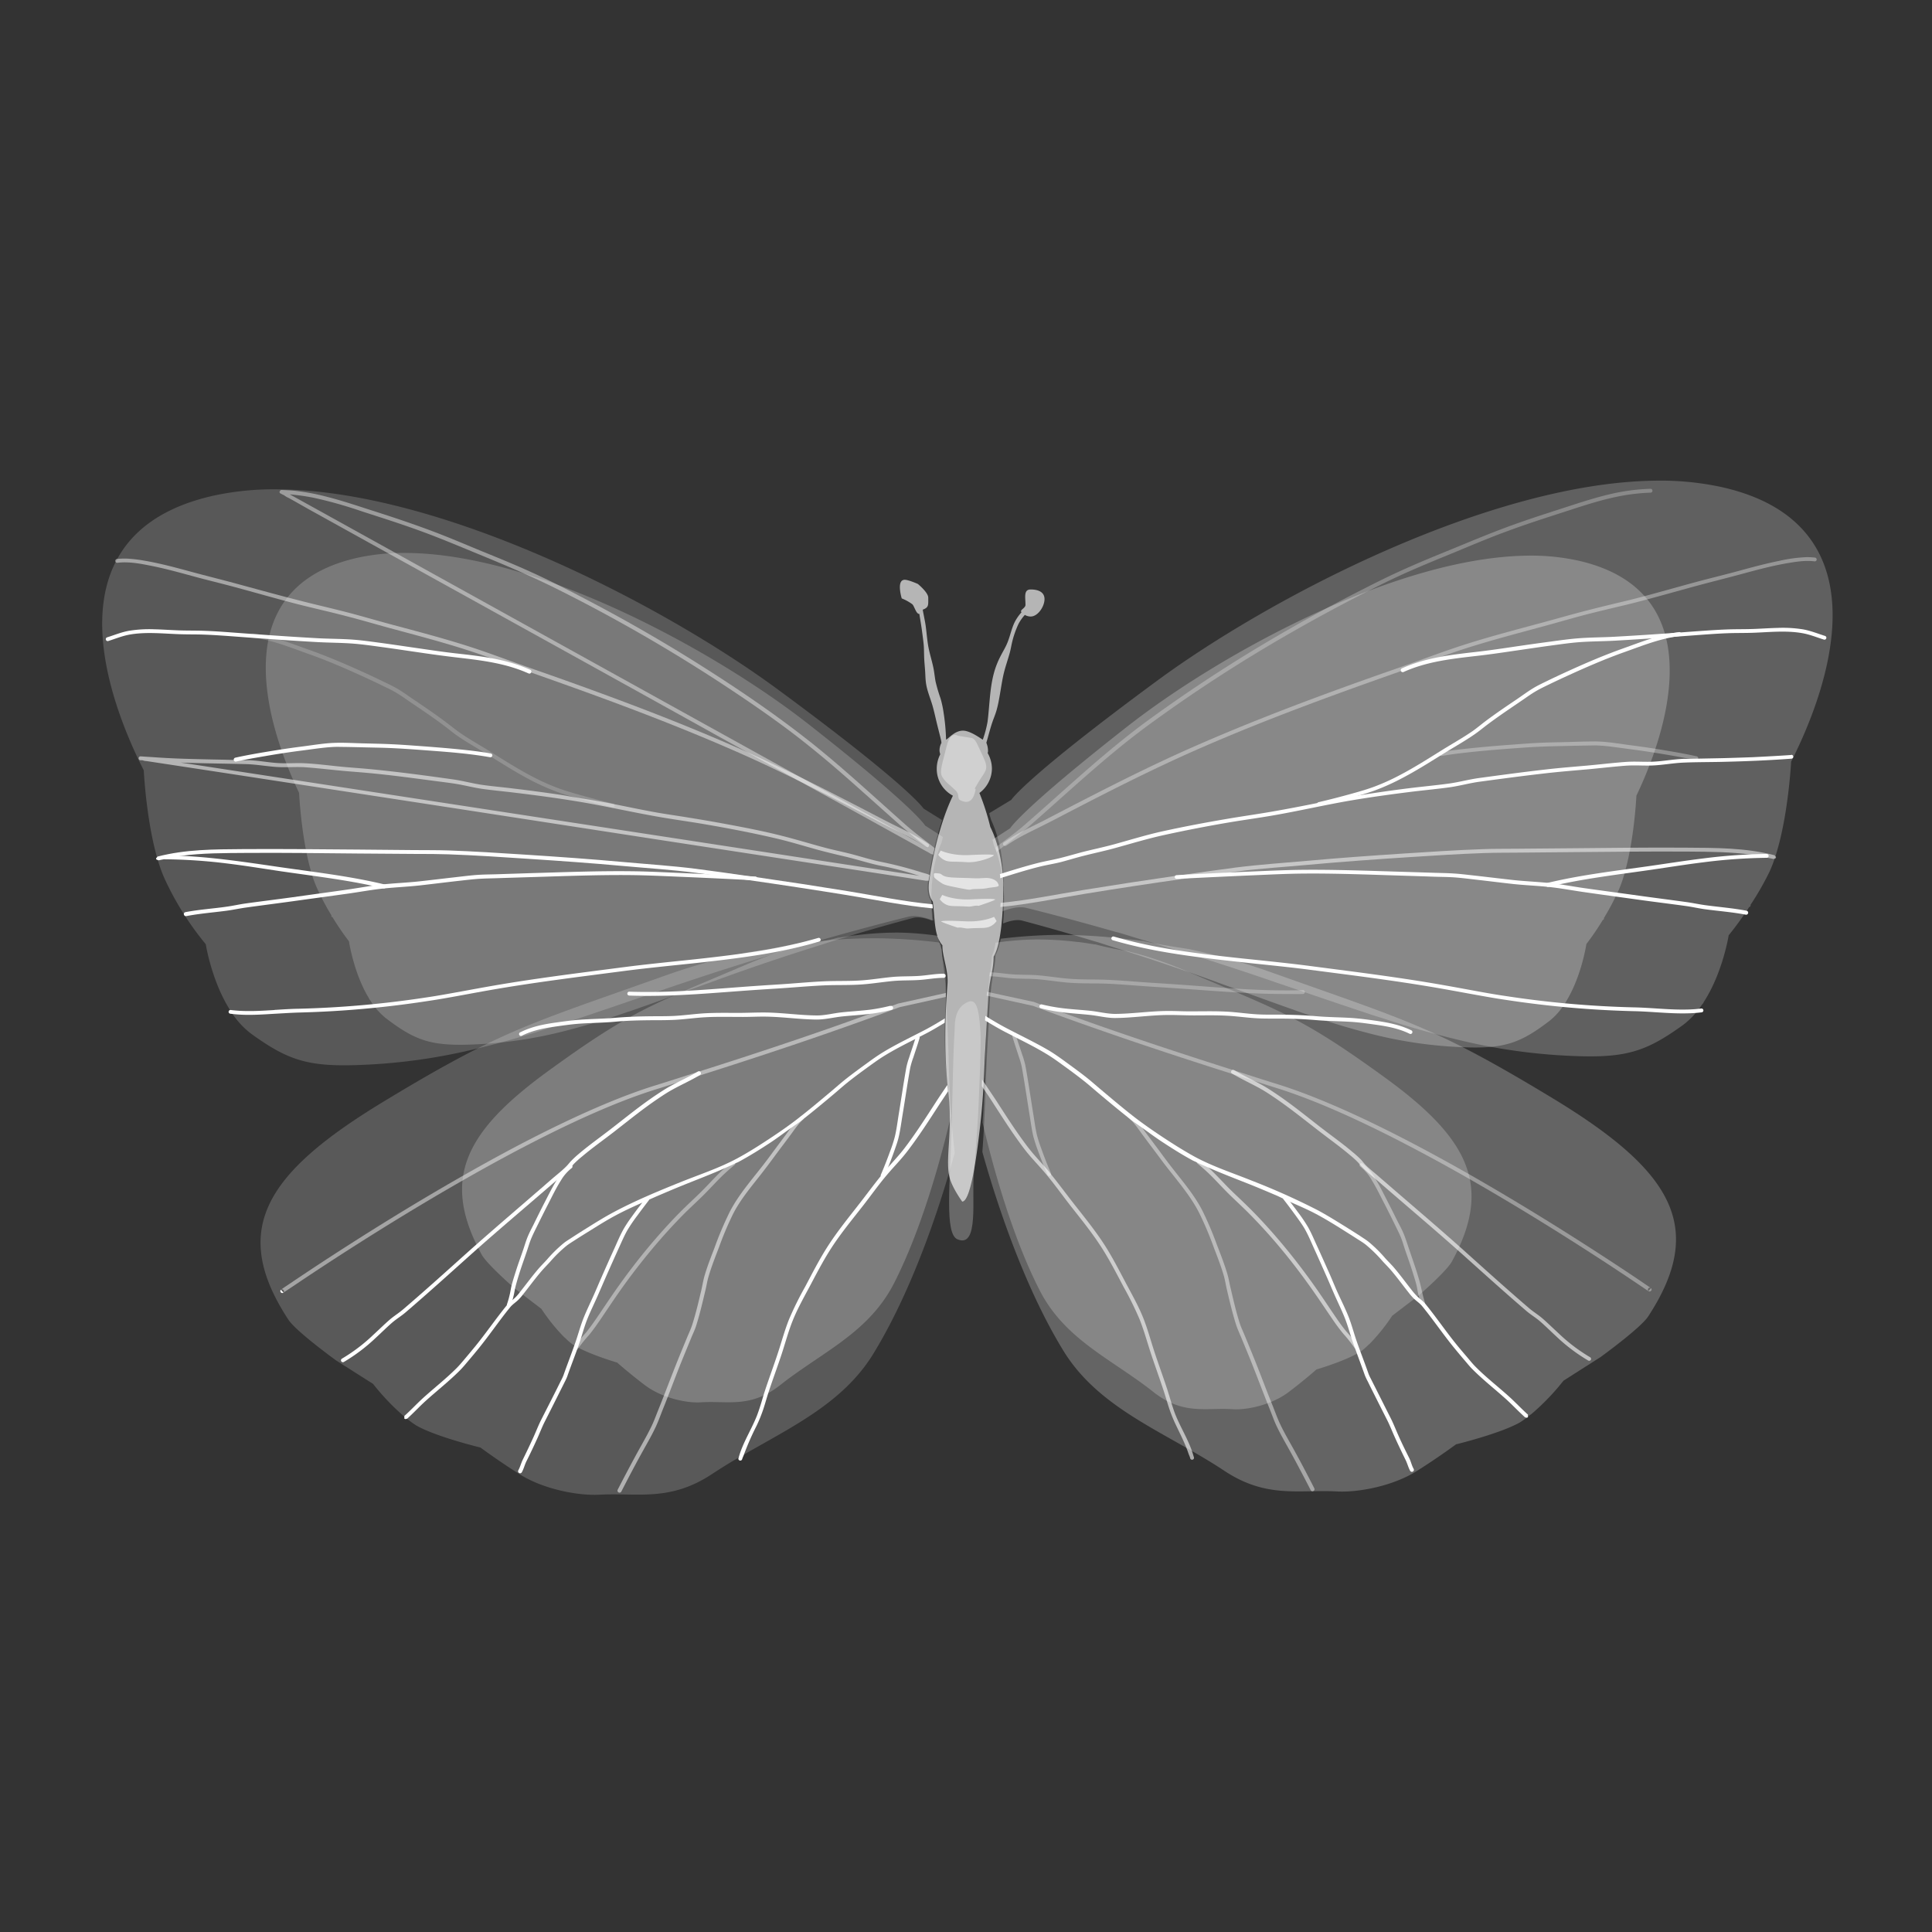 <svg id="Layer_1" data-name="Layer 1" xmlns="http://www.w3.org/2000/svg" viewBox="0 0 1000 1000"><rect x="0" y="0" width="1000" height="1000" fill="#333333" stroke="none"/><defs><style>.cls-1{isolation:isolate;}.cls-10,.cls-11,.cls-12,.cls-13,.cls-14,.cls-15,.cls-16,.cls-17,.cls-18,.cls-19,.cls-2,.cls-20,.cls-21,.cls-22,.cls-23,.cls-24,.cls-25,.cls-26,.cls-27,.cls-28,.cls-29,.cls-3,.cls-30,.cls-31,.cls-4,.cls-5,.cls-6,.cls-7,.cls-8,.cls-9{fill:#fff;}.cls-2{opacity:0.18;}.cls-3{opacity:0.19;}.cls-4{opacity:0.22;}.cls-5{opacity:0.25;}.cls-6{opacity:0.2;}.cls-7{opacity:0.24;}.cls-8{opacity:0.22;}.cls-9{opacity:0.41;}.cls-10{opacity:0.46;}.cls-12{opacity:0.55;}.cls-13{opacity:0.18;}.cls-14{opacity:0.45;}.cls-15{opacity:0.41;}.cls-16{opacity:0.53;}.cls-17{opacity:0.26;}.cls-18{opacity:0.34;}.cls-19{opacity:0.31;}.cls-20{opacity:0.52;}.cls-21{opacity:0.35;}.cls-22{opacity:0.27;}.cls-23{opacity:0.6;}.cls-24{opacity:0.39;}.cls-25{opacity:0.57;}.cls-26{opacity:0.43;}.cls-27{opacity:0.59;}.cls-28{opacity:0.38;}.cls-29{opacity:0.64;}.cls-30{opacity:0.36;}.cls-31{opacity:0.26;}</style></defs><g class="cls-1"><path class="cls-2" d="M145,253.29a148.54,148.54,0,0,0-34.3,3.22C25.12,275.57,54.34,359.23,74.41,398.72c0,0,1.77,36.84,11.1,56.76a154.3,154.3,0,0,0,21,33.25s3.07,19.74,13.14,34.95a.25.25,0,0,0,0,.07,43.57,43.57,0,0,0,10.52,11.44c18.74,13.5,29.06,16.93,54.56,16.09a299,299,0,0,0,62.4-8.6s0,0,0,0c9.56-2.3,19.26-5,29.57-8.17,4.9-1.52,10.09-3.18,15.3-4.89,13.39-4.39,28.74-9.68,45.29-15.33.93-.32,1.67-.55,2.61-.88,0,0,0,0,0,0h0l7.3-2.5c31.14-10.58,55.78-18,75.66-23.71,26.38-7.57,43.45-11.75,47.14-12.68,4.3-1.09,9.47.57,13.21,2-.22-2.25-.48-4.59-.72-7.2,0,0,1.55,0,0-.15-.07-.82-.13-1.41-.22-2.27-1.63-2.39-2.62-5.39-1.82-11.13,0-.24.08-.45.11-.68v0c.06-.44.16-.82.23-1.25.64-4.25,1.36-8.35,2.19-12.23l.35-1.52c1.28-5.75,2.77-10.93,4.31-15.6L478,418.49s-6.65-11-75.2-61.49C342.82,312.81,229.67,254.42,145,253.29Z"/><path class="cls-3" d="M454.65,485.66a296.59,296.59,0,0,0-30.37,1.4c-.1.08-.06.26-.19.3.13,0,.05-.22.15-.3l-1,.08-.15,0c-3.7.36-7.53.83-11.48,1.37,0,0-.07,0-.11,0-7.22,1.68-15.81,3.1-24.46,4.39h0s0,0,0,0h0c-6,1.31-12.13,2.72-18.56,4.5,5.06-.58,9.24-1.2,13.6-1.81-4.15.56-7.91,1.15-12.58,1.7l-.22,0-.87.11h0c-7.6,2.12-15.36,4.46-23.48,7.35-48.91,17.38-70.37,24.19-97.5,37.82,0,0,0,0,0,0-13.49,6.78-28.28,15.12-48.76,27.53-61.7,37.38-79.71,66.62-49.42,112.95,4,6.11,24.69,21.09,24.69,21.09l19.16,12.16a121,121,0,0,0,16.43,17.15c.37.3.73.54,1.1.83a42.78,42.78,0,0,0,5.19,3.75c10.49,5.82,32.86,11.21,32.86,11.21s9.2,6.83,20.34,13.86c12.49,7.88,30.54,11.14,41.16,10.56,19.94-1.09,36.57,3.79,58.57-10.83,4.53-3,9.13-5.8,13.78-8.52.91-.53,1.82-1,2.73-1.55,25.43-14.66,51.36-27,66.68-51.91,22.5-36.62,36.84-84.42,42.22-104.13-1-9.22-2-20-3.3-32l0-.3c-.06-.5-.06-.83-.12-1.33v0c-.06-.6-.13-1.08-.19-1.59,0,0,0,0,0,0,0-.23,0-.45-.07-.72A217.19,217.19,0,0,1,489,529.58c0-.28,0-.59,0-.87,0,0,.1-1.15.11-1.59.12-3.88.27-7.58.5-11.13,0-.29,0-.62,0-.91l0-1.14c.07-1.47.13-3.05.23-4.39.54-7.42-2.67-14.14-2.58-20.18a13.09,13.09,0,0,1-.79-1.48A283.8,283.8,0,0,0,454.65,485.66Z"/><path class="cls-4" d="M856.47,248.8c-84.67,1.14-197.79,59.53-257.78,103.71C530.14,403,523.45,414,523.45,414L512,420.93c.32,1.19.63,2.24,1,3.49a58.17,58.17,0,0,1,3.74,10.64c.11.41.24.79.35,1.21s.17.65.26,1a2.76,2.76,0,0,0,.08.27A81.28,81.28,0,0,1,519,448.73c0,.32.13.61.16.94s0,.71,0,1.06a.48.48,0,0,1,0,.12c.11,1.67.31,3.33.31,5,0,2.36-.06,5-.15,7.69,0,.36,0,.66,0,1-.4,0,0,.19,0,.19,0,.31-.06.61-.08.91-.1,2-.21,4-.37,6,3.78-1.36,8.56-2.69,12.45-1.7,3.61.91,20.3,5,45.78,12.3l1.1.3h.15c3.57,1,8.19,2.49,12.08,3.64,17.78,5.24,38.1,11.45,63.69,20.14,2.64.9,4.56,1.58,7,2.43l.34.11h0c.9.31,1.61.53,2.5.83h0l2.92,1c13.77,4.71,26.47,9,38,12.87,0,0,0,0,.07,0,1.31.43,3,1,4.24,1.44,1.86.61,3.62,1.14,5.46,1.74,0,0,0,0,.07,0,3.31,1.07,6.67,2.17,9.81,3.14,10.34,3.2,20.07,5.87,29.65,8.18a299.24,299.24,0,0,0,62.36,8.6c25.5.83,35.83-2.6,54.56-16.1a42.19,42.19,0,0,0,9.73-10.41c.25-.36.56-.66.8-1l0-.08c.17-.25.29-.54.46-.79,9.67-15.09,12.68-34.19,12.68-34.19a163.73,163.73,0,0,0,10.57-14.58,1,1,0,0,0,.79-.76c0-.13,0-.25-.07-.38A151,151,0,0,0,916,451a76.47,76.47,0,0,0,3.74-10.34c.15-.48.28-1,.42-1.48,5.65-19.95,6.93-44.94,6.93-44.94,13.71-27,31.6-74.5,14.39-108-.24-.45-.47-.91-.72-1.36-8.2-14.94-23.59-27-49.94-32.83A149.24,149.24,0,0,0,856.47,248.8Z"/><path class="cls-5" d="M790.3,287.61c-68,1-158.86,50.84-207,88.58-55.06,43.13-60.43,52.52-60.43,52.52l-9.18,5.92c.26,1,.51,1.9.76,3a52.06,52.06,0,0,1,3,9.09c.09.36.19.68.27,1s.15.56.22.84l.06.22a74.76,74.76,0,0,1,1.31,9.58c0,.28.1.52.12.8s0,.61,0,.91v.1c.09,1.43.24,2.84.24,4.3,0,2,0,4.28-.12,6.56,0,.31,0,.57,0,.88-.32,0,0,.16,0,.16,0,.26,0,.51-.06.77-.08,1.72-.18,3.41-.31,5.15,3-1.17,6.89-2.3,10-1.46,2.9.78,16.3,4.29,36.77,10.51l.88.26h.12c2.87.87,6.57,2.12,9.7,3.1,14.28,4.48,30.6,9.78,51.15,17.21l5.66,2.07.27.09h0c.72.27,1.29.46,2,.72h0l2.34.84c11.06,4,21.26,7.72,30.53,11l.06,0c1.05.38,2.4.88,3.41,1.23,1.49.52,2.9,1,4.38,1.49l.06,0c2.66.92,5.36,1.86,7.88,2.69,8.3,2.73,16.11,5,23.81,7a226.33,226.33,0,0,0,50.08,7.34c20.48.72,28.78-2.21,43.83-13.74a35.42,35.42,0,0,0,7.81-8.89c.2-.31.45-.57.64-.88l0-.06c.14-.22.23-.46.36-.68,7.77-12.89,10.19-29.2,10.19-29.2a139.51,139.51,0,0,0,8.49-12.45.82.82,0,0,0,.64-.65.68.68,0,0,0-.07-.32,131.33,131.33,0,0,0,7.85-14.94,68.53,68.53,0,0,0,3-8.83c.12-.42.22-.85.34-1.26C846,433.17,847,411.83,847,411.83c11-23,25.38-63.63,11.56-92.26-.19-.39-.38-.78-.58-1.17-6.59-12.76-19-23-40.11-28A113.39,113.39,0,0,0,790.3,287.61Z"/><path class="cls-6" d="M211.44,286.22c68,1,158.86,50.84,207,88.58,55.06,43.13,60.42,52.52,60.42,52.52l9.19,5.91c-.26,1-.51,1.91-.76,3a51.78,51.78,0,0,0-3,9.09c-.09.35-.19.67-.28,1s-.14.56-.21.84l-.06.23a74.6,74.6,0,0,0-1.31,9.57c0,.28-.1.53-.12.81s0,.61,0,.91v.09c-.09,1.43-.24,2.85-.24,4.3,0,2,0,4.28.12,6.57,0,.3,0,.57,0,.87.32,0,0,.16,0,.16,0,.26.05.52.06.78.08,1.71.17,3.41.3,5.14-3-1.16-6.88-2.29-10-1.45-2.9.78-16.3,4.29-36.77,10.51l-.88.26h-.12c-2.87.87-6.58,2.12-9.7,3.1-14.28,4.47-30.61,9.78-51.15,17.2l-5.66,2.07-.27.1h0l-2,.71h0l-2.34.84c-11.06,4-21.26,7.73-30.53,11l-.06,0c-1.05.37-2.4.88-3.41,1.23-1.49.52-2.9,1-4.38,1.49l-.06,0c-2.66.92-5.36,1.86-7.88,2.68-8.3,2.74-16.12,5-23.81,7a226.92,226.92,0,0,1-50.08,7.34c-20.49.72-28.78-2.21-43.83-13.74a35.47,35.47,0,0,1-7.81-8.9c-.2-.3-.45-.56-.64-.87l0-.06c-.14-.22-.23-.46-.37-.68-7.76-12.89-10.18-29.21-10.18-29.21a137.67,137.67,0,0,1-8.49-12.45.82.82,0,0,1-.64-.64.92.92,0,0,1,.06-.33,131.3,131.3,0,0,1-7.84-14.94,66.54,66.54,0,0,1-3-8.83c-.12-.41-.22-.84-.34-1.26-4.54-17-5.56-38.38-5.56-38.38-11-23-25.38-63.63-11.56-92.27.19-.39.38-.78.58-1.16,6.58-12.77,18.95-23,40.11-28A112.41,112.41,0,0,1,211.44,286.22Z"/><path class="cls-7" d="M547.44,483.89a268.81,268.81,0,0,0-29.5,2c-.69,3.46-1.53,6.5-2.69,8.37a43.4,43.4,0,0,1-.94,8c-.06.31-.06.75-.12,1.06s-.1.74-.15,1c-.41,2.21-.8,4.79-1.14,8,0,.38-.19,1.71-.22,2-.08.66-.18,1.27-.23,2.12-.18,3.21-.55,10.35-.57,10.72-.51,9.08-1.06,18.62-1.28,24.38-.09,2.26-.18,4.15-.27,6.18,0,0,0,0,0,0,0,.57-.05,1.14-.08,1.74v0c0,.4,0,.75,0,1.14s0,.39,0,.64c-.53,13.69-1.06,25.64-1.78,35,1.74,6.28,4.27,14.89,7.53,24.81,7.6,23.11,19.22,53.37,34.42,78.1,15.33,25,41.26,37.31,66.72,52l2.69,1.55c4.63,2.72,9.23,5.48,13.74,8.49,22,14.62,38.64,9.7,58.58,10.79,10.62.58,28.66-2.68,41.16-10.57,11.13-7,20.33-13.82,20.33-13.82s22.37-5.42,32.87-11.24a43.49,43.49,0,0,0,5.18-3.75c.38-.3.77-.53,1.14-.83a122.25,122.25,0,0,0,16.43-17.12l19.12-12.19s20.74-15,24.73-21.09c30.29-46.33,12.25-75.53-49.45-112.91-20.48-12.41-35.25-20.75-48.73-27.53-27.15-13.65-48.64-20.48-97.58-37.87-8.42-3-16.48-5.43-24.35-7.61-1.86-.22-3.43-.45-5.18-.68,1.71.22,3.25.43,5.07.65-6.13-1.69-11.92-2.95-17.68-4.21h0l0,0h0c-8.43-1.27-16.87-2.62-23.93-4.25l-.22,0-.12,0-.15,0-.15,0-.15,0c-3.92-.54-7.71-1-11.4-1.41-.39,0-.75,0-1.13-.07A293.27,293.27,0,0,0,547.44,483.89Z"/><path class="cls-8" d="M536.06,486.27a155.88,155.88,0,0,0-20.8,1.7,26.59,26.59,0,0,1-1.89,7.06,43.06,43.06,0,0,1-.67,6.74c0,.27,0,.63-.08.9s-.07.62-.11.86c-.29,1.86-.56,4-.8,6.74,0,.33-.14,1.45-.16,1.67-.05.56-.12,1.07-.16,1.79-.12,2.71-.38,8.73-.4,9-.36,7.67-.75,15.72-.91,20.59-.06,1.9-.12,3.5-.18,5.21,0,0,0,0,0,0,0,.48,0,1-.06,1.47v0c0,.33,0,.63,0,1s0,.33,0,.54c-.37,11.55-.74,21.64-1.25,29.54,4.09,17.65,14.26,57,29.58,86.87,10.8,21.06,29.09,31.49,47,43.88l1.9,1.31c3.27,2.29,6.51,4.63,9.69,7.16,15.51,12.35,27.24,8.19,41.3,9.11,7.48.49,20.21-2.26,29-8.92,7.85-5.93,14.33-11.66,14.33-11.66s15.77-4.58,23.17-9.49a32.46,32.46,0,0,0,3.66-3.17c.27-.25.54-.44.8-.7a97.36,97.36,0,0,0,11.59-14.45l13.48-10.29s14.62-12.65,17.43-17.8c21.36-39.11,8.64-63.76-34.86-95.32-14.44-10.47-24.85-17.51-34.36-23.23-19.14-11.52-34.29-17.29-68.8-32-5.94-2.53-11.62-4.59-17.16-6.43-1.32-.18-2.42-.38-3.66-.57,1.21.18,2.29.36,3.58.54-4.32-1.43-8.4-2.49-12.47-3.55h0s0,0,0,0h0c-6-1.06-11.9-2.21-16.87-3.58l-.16,0-.08,0-.11,0-.1,0-.11,0c-2.77-.45-5.44-.88-8-1.18l-.8-.07A174.61,174.61,0,0,0,536.06,486.27Z"/><path class="cls-8" d="M464.76,482.7a155.88,155.88,0,0,1,20.8,1.7,27,27,0,0,0,1.89,7.06,43.06,43.06,0,0,0,.67,6.74c0,.27,0,.63.08.9s.07.62.11.86c.29,1.86.56,4,.8,6.75,0,.32.14,1.44.16,1.66.05.56.13,1.07.16,1.79.12,2.71.38,8.73.4,9,.36,7.67.75,15.72.91,20.59.06,1.9.12,3.5.18,5.21,0,0,0,0,0,0,0,.48,0,1,.06,1.47v0c0,.34,0,.63,0,1s0,.33,0,.54c.37,11.55.75,21.64,1.25,29.54-4.09,17.66-14.26,57-29.57,86.87-10.81,21.06-29.09,31.49-47,43.88l-1.9,1.31c-3.27,2.29-6.51,4.63-9.69,7.16-15.51,12.35-27.24,8.19-41.3,9.11-7.48.49-20.21-2.26-29-8.91-7.85-5.93-14.33-11.67-14.33-11.67s-15.77-4.58-23.17-9.49a31.34,31.34,0,0,1-3.66-3.17c-.27-.25-.54-.44-.8-.7a97.36,97.36,0,0,1-11.59-14.45l-13.48-10.29s-14.62-12.65-17.43-17.8c-21.36-39.11-8.64-63.76,34.86-95.31,14.44-10.48,24.85-17.52,34.36-23.24,19.14-11.52,34.29-17.29,68.8-32,5.94-2.53,11.62-4.59,17.16-6.43,1.32-.18,2.43-.38,3.66-.57-1.21.18-2.29.36-3.58.54C408.89,491,413,490,417,488.9h0s0,0,0,0h0c5.95-1.06,11.9-2.2,16.87-3.58l.16,0,.08,0,.11,0,.1,0,.11,0c2.77-.45,5.44-.88,8-1.18l.8-.06A172.81,172.81,0,0,1,464.76,482.7Z"/><path class="cls-9" d="M150,255.9h.07c1.37.1,2.92.29,4.28.45,2.8.35,5.61.8,8.37,1.37a224,224,0,0,1,24.5,6.93c11,3.55,21.94,7,32.75,11.05,9.65,3.59,19.11,7.61,28.63,11.51,13.34,5.48,26.62,11.13,39.53,17.57a840.51,840.51,0,0,1,88.49,51.08c10.89,7.21,21.67,14.61,32.11,22.45,5.22,3.93,10.32,8,15.37,12.16,9.17,7.52,18,15.43,26.84,23.32,4.89,4.36,9.76,8.73,14.66,13.07,1.55,1.37,3.18,2.65,4.77,4s3.28,2.83,5,4.17c1.54,1.21,3.1,2.4,4.65,3.59,0,0-.05,0-.07,0a1,1,0,0,1-.72-.15c-1.3-.85-2.63-1.64-3.94-2.46l-1.93-1.06L468.09,432c-1.06-.59-2.13-1.16-3.18-1.75q-25.07-13.85-50.1-27.71l-.23-.12q-95.1-52.65-190.19-105.33-28.53-15.81-57.06-31.62l-14.8-8.18-2.12-1.17Zm-4.24-2.31a1,1,0,0,0-.87.57h0s0,0,0,0a.79.79,0,0,0,.38,1.28s0,0,0,0c2.11,1.17,1.4.57,2.12,1.17a12.5,12.5,0,0,0,2.12,1.18l2.12,1.17L160,263.7q14.8,8.19,29.57,16.39l95.12,52.67Q329.1,357.35,373.46,382c4.91,2.72,9.83,5.42,14.73,8.14l26.47,14.65c2,1.12,4,2.26,6.06,3.37L449,423.75l16.62,9.2,8.52,4.7c1.15.64,2.26,1.29,3.41,1.93l1.74.95,1.7.94a4.09,4.09,0,0,0,2,.8s.07,0,.11,0c.05-.22.07-.47.11-.68l.35-1.52c.08-.36.18-.62.26-1a8.68,8.68,0,0,0-.91-.8l-1.25-1c-1.25-1-2.53-1.94-3.78-2.92-3.27-2.53-6.49-5.09-9.58-7.83-16-14.19-31.69-28.81-48.43-42.15C401.76,370,382.52,356.93,363,344.58q-27.25-17.22-55.78-32.3c-9-4.75-18-9.44-27.15-13.78-10.05-4.77-20.38-9-30.67-13.18-6.69-2.75-13.33-5.6-20.07-8.25-12.26-4.84-24.75-9-37.29-13-7.52-2.42-15-4.93-22.68-6.89A114.35,114.35,0,0,0,152.41,254l-2.19-.19C149.47,253.8,150.22,253.82,145.75,253.59Z"/><path class="cls-10" d="M67.52,289.26a35.58,35.58,0,0,0-7,.07,1,1,0,0,0-.84,1.1,1,1,0,0,0,1.1.87c6-.73,12.16.49,18,1.67,7.18,1.46,14.28,3.41,21.35,5.34s14.28,3.64,21.4,5.56c10.42,2.82,20.82,5.81,31.27,8.52,4.67,1.22,9.36,2.31,14.05,3.45,4.29,1,8.56,2.07,12.83,3.18,7.28,1.88,14.52,4,21.78,6,13.76,3.71,27.55,7.31,41.12,11.7,8.8,2.85,17.49,6.08,26.2,9.2,6.62,2.37,13.26,4.69,19.88,7.05,30.57,10.88,61,22.3,90.72,35.29C401.7,398,423.4,409,445,420.15c4.93,2.56,9.85,5.19,14.8,7.69,4.19,2.12,8.46,4.09,12.57,6.36,2.35,1.3,4.58,2.77,6.82,4.24a1.08,1.08,0,0,0,1.48-.3,1,1,0,0,0-.31-1.44c-2.28-1.5-4.57-3-7-4.31-4.14-2.29-8.44-4.27-12.65-6.4-4.95-2.51-9.84-5.1-14.77-7.65-22.07-11.44-44.26-22.59-67.06-32.53C349.57,373,319.52,361.74,289.33,351c-6.62-2.35-13.26-4.63-19.88-7-8.73-3.12-17.41-6.39-26.24-9.24-13.6-4.39-27.47-8-41.27-11.7-7.27-1.95-14.49-4.1-21.77-6-4.64-1.2-9.29-2.33-13.94-3.45C151.4,310.07,136.73,306,122,302c-7.87-2.13-15.77-4.07-23.63-6.21s-15.85-4.28-23.93-5.64C72.16,289.74,69.85,289.44,67.52,289.26Z"/><path class="cls-11" d="M79.86,325.72a65.85,65.85,0,0,0-13,.76c-3.89.68-7.54,2.18-11.28,3.37a1,1,0,1,0,.6,1.89c3.66-1.16,7.22-2.63,11-3.29,8.44-1.48,17.21-.48,25.71-.19,4.36.15,8.7.06,13.06.23,6.12.23,12.23.72,18.33,1.17,13.32,1,26.65,1.94,40,2.69,6.19.34,12.41.31,18.6.79,4.58.36,9.15,1,13.7,1.63,7,.93,13.94,2,20.9,3,6.76,1,13.52,1.91,20.3,2.69,12.24,1.41,24.46,3,35.78,8.1a1,1,0,0,0,1.36-.49,1,1,0,0,0-.49-1.4c-12.23-5.55-25.27-7-38.47-8.48-6.07-.69-12.13-1.57-18.17-2.46-7-1-14-2.06-20.94-3-4.6-.61-9.2-1.27-13.82-1.63-6.2-.48-12.43-.42-18.63-.76-13.32-.73-26.64-1.68-39.95-2.65-6.13-.45-12.26-.95-18.4-1.17-4.37-.17-8.74-.09-13.1-.23S84.24,325.82,79.86,325.72Z"/><path class="cls-12" d="M93.5,394.71c11.25.42,22.51.5,33.77.8,5.3.13,10.51,1.11,15.79,1.47,5.13.35,10.28-.19,15.41.19,6.76.5,13.51,1.34,20.26,1.93,4.2.37,8.41.66,12.61,1.06,10.73,1,21.42,2.45,32.11,3.86,4,.54,8.06,1,12.07,1.63,4.78.74,9.42,2,14.2,2.69,5.28.74,10.61,1.22,15.91,1.86,11.24,1.35,22.49,2.84,33.66,4.69,14.54,2.41,28.9,5.76,43.43,8.22,7.2,1.21,14.42,2.22,21.62,3.44,12.75,2.18,25.47,4.6,38.05,7.58,6.93,1.64,13.74,3.76,20.6,5.64,4.85,1.33,9.73,2.48,14.62,3.63,6.81,1.61,13.42,3.91,20.33,5.12a146.91,146.91,0,0,1,16.24,4.27l1.78.53-1.4-.22c-1.59-.25-3.21-.52-4.81-.76l-9.54-1.44L398,441.36l-229.5-35.18q-35.86-5.49-71.75-11Zm-20.68-3.22a1,1,0,0,0-1.06.87s0,.05,0,.08a1,1,0,0,0,.87,1.06s0,0,.08,0a3.73,3.73,0,0,0,.45,0,2.24,2.24,0,0,1,1.06.16,5.63,5.63,0,0,0,1.59.26l3.19.49,8,1.21,30.3,4.62,117.94,18.1L342,434.81l60.55,9.28,35.06,5.37,20.75,3.18,11.13,1.71,6.4,1,3.44.53c.25,0,.85,0,1.37,0,0-.06,0-.09,0-.15,0-.24.08-.45.11-.68v0c.06-.44.16-.82.23-1.25s.1-.57.15-.87a9.48,9.48,0,0,0-2-.76l-2.19-.64a207.64,207.64,0,0,0-20.49-5.34c-5.61-1.08-11.05-2.92-16.58-4.32-4.4-1.11-8.83-2-13.22-3.18-7.42-2-14.78-4.25-22.23-6.13-9-2.28-18.1-4.06-27.22-5.76q-10.44-1.95-20.94-3.63c-6-1-12.08-1.81-18.1-2.92-6.84-1.26-13.65-2.7-20.48-4.05l-2.08-.42c-6-1.18-12.11-2.12-18.18-3.1-2.49-.4-5-.92-7.46-1.29-8.82-1.32-17.68-2.47-26.54-3.52-4.48-.53-9-.93-13.44-1.55-5.26-.73-10.38-2.18-15.64-2.92-14.24-2-28.55-3.93-42.86-5.3-4.21-.4-8.44-.69-12.65-1.06-7.19-.63-14.34-1.66-21.55-2-3.86-.18-7.76.14-11.62,0-5.27-.13-10.42-1.18-15.68-1.51-1.29-.09-2.6,0-3.9-.08-1.7,0-3.4-.1-5.11-.11s-3.36-.09-5-.12c-7.58-.14-15.18-.3-22.76-.56-4.54-.16-9.06-.41-13.59-.72l-2.27-.16C76.61,391.74,77.36,391.81,72.82,391.49Z"/><path class="cls-13" d="M131,327.92a1,1,0,0,0-.27,2.08c10.21,1.23,19.76,5.22,29.39,8.63,9.36,3.32,18.49,7.28,27.52,11.4,3.7,1.69,7.37,3.41,11,5.19,2.11,1,4.23,2,6.25,3.22,3.15,1.85,6.16,4.09,9.2,6.13,5.34,3.58,10.64,7.2,15.79,11.06,2.31,1.73,4.52,3.61,6.89,5.26,5,3.45,10.3,6.39,15.45,9.58,7.4,4.58,14.76,9.3,22.49,13.33a119.28,119.28,0,0,0,13.63,6.06c4.28,1.56,8.68,2.8,13.07,4,5.22,1.44,10.48,2.77,15.75,4.05a1,1,0,0,0,.45-1.89c-5.78-1.41-11.53-2.9-17.26-4.51-3.8-1.06-7.62-2.16-11.33-3.52a113.77,113.77,0,0,1-13.4-6c-7.68-4-15-8.69-22.34-13.25-5.11-3.18-10.39-6.11-15.33-9.55-2.76-1.91-5.37-4.1-8.07-6.09-5.2-3.85-10.53-7.49-15.9-11.1-2.66-1.78-5.27-3.71-8-5.34-2.34-1.38-4.82-2.56-7.27-3.74-3.38-1.64-6.8-3.25-10.22-4.81-9.38-4.28-18.84-8.33-28.55-11.78C150.46,333,141.07,329.13,131,327.92Z"/><path class="cls-11" d="M172.71,384.52c-5.53.24-11.07,1.21-16.55,1.9-7,.88-14,2-21,3.18-4.46.78-8.94,1.58-13.36,2.57a1.06,1.06,0,0,0-.8,1.25,1,1,0,0,0,1.25.76c4.91-1.1,9.89-1.95,14.85-2.8,6.43-1.12,12.83-2.1,19.31-2.92,5.43-.68,10.92-1.59,16.39-1.85,1.91-.09,3.85,0,5.76,0q5.07.09,10.14.22c4.32.11,8.64.16,12.95.34,5.86.25,11.72.66,17.57,1.1,11.49.86,23.07,1.65,34.42,3.67a1,1,0,0,0,1.18-.79,1,1,0,0,0-.8-1.14c-5.45-1-11-1.6-16.47-2.16-6.92-.69-13.85-1.23-20.79-1.74-5-.36-10-.73-15-.94-4.84-.21-9.67-.29-14.5-.42S177.52,384.32,172.71,384.52Z"/><path class="cls-11" d="M125.72,439.5c-14.85.11-29.72.1-44.19,3.87-.13,0-.09.22-.19.3-.31.24-.63.51-.53.91s.54.52,1,.57c.11,0,.15.18.26.15,1.15-.3,2.33-.43,3.49-.68,2.57-.57,5.16-1.19,7.76-1.56h0c11.34-1.59,22.86-1.5,34.34-1.59,19.3-.14,38.6.14,57.89.31L216,442c5.33,0,10.68,0,16,.19,13.92.48,27.83,1.44,41.73,2.35,16.35,1.07,32.68,2.22,49,3.71,12.4,1.13,24.82,1.9,37.18,3.48,1.65.21,3.3.47,5,.68,7.23.95,14.44,2,21.66,3q26,3.71,52,7.92c14.72,2.4,29.39,5.47,44.26,6.85,0-.32-.08-.91-.08-.91v-.15s-.08-.73-.11-1.06c-14.69-1.39-29.19-4.41-43.73-6.78q-23.7-3.85-47.49-7.27l-3.63-.49c-9.19-1.31-18.36-2.65-27.57-3.82-12.38-1.58-24.83-2.36-37.25-3.49-17.11-1.55-34.24-2.76-51.39-3.86-13.14-.84-26.33-1.71-39.49-2.16-6.08-.2-12.16-.13-18.25-.19l-28.25-.26C165.6,439.6,145.66,439.36,125.72,439.5Z"/><path class="cls-11" d="M325.64,450.94c-17-.16-34,.51-51,1l-17.46.57c-3.16.1-6.34.1-9.5.3-3.94.25-7.86.77-11.78,1.21-6.26.71-12.52,1.47-18.78,2.16s-12.69.93-19,1.59c-5.91.62-11.76,1.73-17.64,2.58-9.67,1.39-19.33,2.7-29,4.05-8.14,1.13-16.31,2.12-24.46,3.25-3.31.47-6.57,1.23-9.88,1.67-7,1-14.15,1.46-21.13,2.8a1,1,0,0,0-.83,1.21,1.07,1.07,0,0,0,1.25.84c6.94-1.34,14-1.86,21-2.8,3.31-.45,6.6-1.17,9.92-1.63,8.14-1.14,16.31-2.16,24.46-3.3,9.67-1.35,19.33-2.65,29-4,5.85-.85,11.69-1.92,17.57-2.54,6.32-.66,12.69-.92,19-1.62,6.81-.77,13.63-1.63,20.44-2.39,3.34-.37,6.68-.77,10-1,3.14-.2,6.28-.24,9.43-.34,6.46-.22,12.95-.41,19.42-.61,16.29-.5,32.59-1.13,48.88-1,8.79.07,17.58.5,26.36.87q19.52.82,39,1.85a1,1,0,0,0,1.06-.91,1,1,0,0,0-.95-1.06q-19.51-1-39-1.85C343.24,451.47,334.45,451,325.64,450.94Z"/><path class="cls-11" d="M85.62,442.76a1,1,0,0,0,0,2A281.73,281.73,0,0,1,118.07,447c9.21,1.13,18.35,2.64,27.53,4,17.72,2.58,35.49,4.59,52.93,8.79a1.08,1.08,0,0,0,1.29-.76,1.06,1.06,0,0,0-.8-1.25c-17.69-4.25-35.74-6.31-53.73-8.9C125.43,446,105.75,442.91,85.62,442.76Z"/><path class="cls-11" d="M423.52,485.47c-18.43,5.33-36,8.11-66.68,11.36l-6.93.72c-13.79,1.44-20,2.14-27.71,3.14-1.82.24-20.52,2.66-25.87,3.37-17.54,2.34-31.09,4.36-44.11,6.67-2.63.46-9.57,1.73-9.8,1.78-11,2-16,2.92-22.15,3.82a520.65,520.65,0,0,1-65.55,5.79c-3.28.06-5.92.19-11.85.57-.6,0-.84.09-1.17.12-6.74.42-10.51.57-14.62.49a70.16,70.16,0,0,1-7.65-.53,1,1,0,0,0-1.1.83,1,1,0,0,0,.88,1.1,73.17,73.17,0,0,0,7.83.57c4.18.08,8-.1,14.77-.53.33,0,9.67-.59,12.91-.65a522.94,522.94,0,0,0,65.81-5.83c6.22-.91,11.16-1.78,22.23-3.82.23-.05,7.18-1.32,9.8-1.78,13-2.3,26.49-4.29,44-6.63,5.34-.71,24.05-3.13,25.86-3.37,7.66-1,13.94-1.7,27.72-3.14l6.93-.72c30.74-3.26,48.45-6.06,67-11.44a1,1,0,0,0,.68-1.21A1,1,0,0,0,423.52,485.47Z"/><path class="cls-11" d="M146.69,669l-1.32-1.44-.11.11a.59.59,0,0,0-.08.16l-.08.18v.53l.46.61c.44.13.45.11.45.11a1.93,1.93,0,0,0,.34,0l.12,0c.07,0,.13-.12.19-.15Z"/><path class="cls-14" d="M489.63,513.94l-24.57,5.46-.12,0s-2.12.81-3.4,1.28a1.08,1.08,0,0,1,.49.65,1,1,0,0,0-.53-.65l-5.68,2.09c-1.5.55-3.59,1.27-5.19,1.85-6.29,2.28-12.76,4.62-20.45,7.31-21,7.34-44.07,15-68.08,22.6l-1.77.57c-6.92,2.19-13.52,4.36-20.64,6.55-19.09,5.87-42.15,16-68.35,29.57-11.94,6.21-24.39,13.09-37.22,20.49-21.18,12.22-42.33,25.3-62.62,38.47-7,4.53-13.29,8.72-19.09,12.61l-6.81,4.58.11,0,.15,0c.21,0,.23,0,.23,0l.42.15.49.6v.49a1.33,1.33,0,0,1-.19.35l-.12.11,6.82-4.54c5.79-3.89,12.1-8.08,19.08-12.61,20.27-13.15,41.37-26.19,62.52-38.4,12.8-7.39,25.23-14.25,37.14-20.44,26.1-13.56,49.05-23.64,68-29.46,3.59-1.11,6.87-2.19,10.41-3.3,3.77-1.17,7.38-2.34,11.09-3.52,24.38-7.73,47.84-15.46,69.11-22.91,9.64-3.37,18.21-6.44,25.63-9.16,2.6-.95,9-3.37,9.13-3.41L489.56,516c0-.29,0-.62,0-.91Z"/><path class="cls-11" d="M460.74,520.61a91.54,91.54,0,0,1-10.37,2c-4.94.62-9.9.86-14.85,1.4-4.27.46-8.51,1.63-12.83,1.59-8.6-.08-17.12-1.35-25.71-1.52-4.94-.09-9.9.19-14.84.19-5.68,0-11.37-.11-17,.19-5.36.29-10.63,1.08-16,1.37-4,.21-8,.15-12,.19-6.24.06-12.45.26-18.67.79-6.05.52-12.12.54-18.18,1-4.18.28-8.34.86-12.49,1.44-6.33.88-12.6,2.11-18.36,5a1,1,0,1,0,.87,1.74c5.57-2.76,11.63-3.88,17.75-4.73,4.11-.58,8.21-1.17,12.35-1.44,6.06-.41,12.15-.43,18.21-1s12.33-.7,18.52-.76c4,0,8.08,0,12.11-.19,5.35-.28,10.67-1.08,16-1.36,6.44-.34,12.91-.14,19.35-.15,4.12,0,8.22-.24,12.34-.15,8.6.17,17.14,1.43,25.75,1.51,4.41,0,8.74-1.12,13.1-1.59,5-.53,9.93-.77,14.88-1.4a91.49,91.49,0,0,0,10.64-2,1.05,1.05,0,1,0-.53-2Z"/><path class="cls-11" d="M488.34,504c-4.27,0-8.39.85-12.64,1.13-4.54.31-9.1.12-13.63.53-5.23.48-10.4,1.35-15.64,1.75-6.71.51-13.47.21-20.18.53-6,.28-12,.8-18,1.25-5,.37-10.09.64-15.14,1-22.46,1.51-44.82,3.9-67.36,3.11a1,1,0,1,0-.08,2c22.61.81,45.06-1.57,67.59-3.06,5-.34,10.09-.62,15.15-1,6-.44,12-.93,18-1.21,6.74-.31,13.49,0,20.22-.53,5.25-.39,10.43-1.26,15.68-1.74,4.51-.41,9-.23,13.55-.53,4.2-.28,8.31-1.1,12.53-1.1a1,1,0,0,0,1.06-1A1.06,1.06,0,0,0,488.34,504Z"/><path class="cls-11" d="M362,554.5a1.05,1.05,0,0,0-.8.15c-4.69,2.8-9.68,5-14.46,7.65-2.51,1.39-4.93,3-7.31,4.58-8,5.37-15.4,11.42-23,17.3-5.52,4.29-11.25,8.32-16.59,12.84a54.7,54.7,0,0,0-4.2,3.86c-.89.93-1.67,2-2.57,2.88-2.32,2.34-5,4.39-7.5,6.55C270.41,623.54,255,636.55,240,650c-10.4,9.35-20.8,18.7-31.42,27.79-2.22,1.89-4.7,3.4-6.9,5.3-2.87,2.49-5.6,5.2-8.4,7.76A88.73,88.73,0,0,1,177,703.23a1,1,0,0,0-.38,1.36,1,1,0,0,0,1.32.38,91.29,91.29,0,0,0,16.7-12.65c2.79-2.55,5.47-5.25,8.33-7.72,2.2-1.9,4.68-3.37,6.89-5.26,11-9.43,21.81-19.17,32.6-28.86,15-13.45,30.46-26.39,45.67-39.6,2.15-1.87,4.47-3.66,6.47-5.68.92-.93,1.68-2,2.58-2.92a49.1,49.1,0,0,1,4.09-3.67c5.31-4.5,11-8.5,16.51-12.76,7.54-5.85,14.94-11.89,22.87-17.23,2.33-1.57,4.69-3.14,7.15-4.5,4.8-2.67,9.79-4.88,14.5-7.69a1,1,0,0,0,.34-1.44A.94.94,0,0,0,362,554.5Z"/><path class="cls-11" d="M489,528.37c0-.44.06-.81.07-1.25-3.18,1.94-6.35,3.85-9.65,5.61-7.59,4-15.43,7.64-22.76,12.15-2.59,1.6-5.07,3.37-7.53,5.15-4,2.92-8.09,5.88-12,9-2.31,1.87-4.54,3.84-6.81,5.76-5.74,4.82-11.47,9.64-17.38,14.23-4.93,3.83-10.09,7.36-15.3,10.79s-10.5,6.78-16,9.74c-9.45,5.09-19.6,8.38-29.53,12.38-11.53,4.64-23.22,9.5-34.19,15.33-5,2.65-9.73,5.61-14.51,8.6-2.66,1.66-5.32,3.35-7.95,5.07-1.16.76-2.38,1.49-3.48,2.35a70.42,70.42,0,0,0-8.9,8.71c-1.49,1.65-3.1,3.22-4.54,4.92-3.24,3.79-6.18,7.8-9.28,11.7a28.5,28.5,0,0,1-2.31,2.73c-.6.58-1.21,1.16-1.86,1.7a18.94,18.94,0,0,0-2.68,2.46s0,0,0,0c-5.64,6.91-10.67,14.28-16.29,21.2-2,2.43-4,4.83-6,7.2-1.21,1.42-2.42,2.88-3.74,4.2-5.53,5.53-11.71,10.36-17.5,15.6-3.27,3-6.24,6.22-9.54,9.16-.19.17,0,.42,0,.65s-.23.54,0,.76a.93.93,0,0,0,1.14.07c.08,0,.16.06.23,0,3.3-2.95,6.3-6.23,9.58-9.2,5.81-5.26,12-10.08,17.57-15.64,1.56-1.56,3-3.28,4.43-5,1.85-2.17,3.69-4.37,5.49-6.59,5.62-6.92,10.61-14.32,16.24-21.24,1.25-1.54,3-2.6,4.39-4a30.1,30.1,0,0,0,2.5-2.92c3.09-3.88,6-7.89,9.24-11.66,1.43-1.68,3-3.25,4.51-4.89a69.51,69.51,0,0,1,8.63-8.44c1.33-1,2.83-1.93,4.24-2.84,2.67-1.73,5.36-3.39,8.07-5.07,4.39-2.74,8.78-5.49,13.36-7.92s9-4.44,13.56-6.47l3.25-1.44c1.65-.71,3.28-1.46,4.93-2.16,4.07-1.73,8.16-3.5,12.26-5.15,7.38-3,14.79-5.77,22-9,1.88-.83,3.77-1.61,5.6-2.54.7-.35,1.44-.58,2.13-1,5.53-3,10.88-6.35,16.13-9.8,3.43-2.27,6.72-4.75,10.07-7.16,1.95-1.41,4-2.68,5.9-4.16.21-.16.41-.34.61-.5,5.53-4.34,10.94-8.84,16.32-13.36,2.26-1.91,4.47-3.9,6.78-5.76,3.85-3.1,7.84-6,11.85-8.9,2.42-1.75,4.87-3.5,7.42-5.07,5.12-3.15,10.47-5.87,15.83-8.6l2.38-1.21c1.47-.75,2.94-1.49,4.4-2.27,2.93-1.56,5.75-3.29,8.59-5,0-.28,0-.59,0-.87C489,528.71,489.08,528.31,489,528.37Z"/><path class="cls-11" d="M294.74,603a26,26,0,0,0-6.55,7.73c-2.31,3.75-4.26,7.71-6.28,11.62S278,630.08,276.08,634c-1,1.95-2,3.88-2.84,5.87-1,2.36-1.71,4.89-2.54,7.31-1.21,3.54-2.5,7-3.63,10.6-.79,2.47-1.6,5-2.24,7.46-.36,1.42-.56,2.86-.87,4.28a51.06,51.06,0,0,1-1.55,5.57,1,1,0,0,0,.64,1.32,1,1,0,0,0,1.33-.64A55.26,55.26,0,0,0,266,670c.3-1.4.51-2.82.87-4.21.63-2.47,1.38-4.91,2.15-7.34,1.13-3.55,2.4-7,3.6-10.57.81-2.37,1.51-4.89,2.5-7.19,1.12-2.6,2.43-5.11,3.67-7.65,1.61-3.26,3.22-6.5,4.89-9.73,2.14-4.16,4.17-8.44,6.7-12.38a22.24,22.24,0,0,1,5.53-6.33,1,1,0,0,0,.23-1.36A1,1,0,0,0,294.74,603Z"/><path class="cls-11" d="M335.6,620a1,1,0,0,0-1.4.19c-2.46,3.18-4.89,6.35-7.23,9.62a68.2,68.2,0,0,0-4,6c-2,3.46-3.5,7.18-5.15,10.79-2.28,5-4.53,10.07-6.74,15.11-1.41,3.21-2.75,6.45-4.2,9.65-1.57,3.47-3.22,6.9-4.66,10.42-1.7,4.17-2.85,8.57-4.32,12.83-2,5.79-4.25,11.53-6.28,17.31a28.43,28.43,0,0,1-1.4,2.95c-.79,1.6-1.59,3.21-2.39,4.81-2.56,5.12-5.18,10.19-7.76,15.3-1.38,2.73-2.49,5.65-3.75,8.44-1.84,4.09-3.78,8.13-5.75,12.15-.88,1.79-1.32,3.71-2.28,5.46a1,1,0,0,0,.42,1.4,1,1,0,0,0,1.4-.42c1-1.78,1.43-3.72,2.31-5.53,2-4,3.94-8.08,5.8-12.19,1.21-2.7,2.43-5.85,3.71-8.37q3.89-7.65,7.72-15.33c.88-1.76,1.78-3.53,2.65-5.3a27.29,27.29,0,0,0,1.25-2.69c2-5.78,4.3-11.51,6.29-17.31,1.45-4.22,2.55-8.61,4.24-12.76,1.5-3.7,3.25-7.29,4.88-10.94s3.1-7.13,4.66-10.68q3.32-7.54,6.74-15.07c1.38-3,2.7-6.15,4.35-9.05a83.69,83.69,0,0,1,5.11-7.53c1.94-2.65,3.9-5.24,5.91-7.84A1,1,0,0,0,335.6,620Z"/><path class="cls-15" d="M379.64,601.11a1,1,0,0,0-.76.23c-2.25,1.89-4.45,3.81-6.55,5.86-3.63,3.56-7,7.37-10.68,10.91-3.28,3.18-6.64,6.25-9.84,9.5-5.38,5.46-10.5,11.17-15.42,17-6.15,7.35-12,15-17.49,22.83-3.34,4.75-6.54,9.6-9.81,14.39-1.86,2.74-3.75,5.4-5.86,8a74.33,74.33,0,0,0-5.87,7.39,1,1,0,0,0,1.66,1.06,73.34,73.34,0,0,1,5.76-7.16c2.15-2.6,4.08-5.35,6-8.14,3.27-4.79,6.43-9.61,9.77-14.35a331.64,331.64,0,0,1,21.13-27c4.37-5,8.9-9.89,13.63-14.57,3.07-3,6.29-5.92,9.35-9s6-6.34,9.13-9.39c2.06-2,4.23-3.86,6.43-5.72a1,1,0,0,0,.12-1.47A1,1,0,0,0,379.64,601.11Z"/><path class="cls-16" d="M414.43,577.9c-3,2.67-5.17,6.07-7.57,9.27q-4.58,6.12-9.12,12.27c-6.71,9.09-14.66,17.54-19.92,27.61a174.85,174.85,0,0,0-7.95,18.7c-1.87,4.89-3.83,9.81-5.27,14.84-.67,2.39-1.05,4.9-1.62,7.31-1.42,6-2.83,12-4.7,17.84-.73,2.28-1.81,4.52-2.73,6.74-1.74,4.25-3.52,8.48-5.22,12.76-3.22,8.07-6.25,16.2-9.5,24.27-1.11,2.73-2.12,5.55-3.37,8.21-2.52,5.33-5.57,10.43-8.37,15.6q-4.77,8.8-9.36,17.72a1,1,0,0,0,1.86,1c3.31-6.46,6.69-12.91,10.19-19.27,2.56-4.66,5.3-9.27,7.57-14.09,1.47-3.11,2.61-6.42,3.9-9.62,3.24-8,6.22-16.19,9.46-24.23,1.7-4.2,3.44-8.38,5.15-12.57.79-1.92,1.75-3.85,2.39-5.83,2-6.25,3.47-12.74,5-19.12.47-2,.79-4.1,1.36-6.1,1.51-5.29,3.56-10.46,5.53-15.6A167.41,167.41,0,0,1,379.6,628c3.58-6.85,8.51-12.89,13.29-18.93,2.51-3.17,4.94-6.4,7.34-9.65,3-4.1,6.1-8.14,9.13-12.23,2-2.71,3.83-5.51,6.36-7.77a1,1,0,0,0,.08-1.4A1,1,0,0,0,414.43,577.9Z"/><path class="cls-11" d="M490.31,561.62c-2,3-4.08,6-6.05,9.08-5.19,8-10.36,16.1-16.17,23.71-2.65,3.46-5.64,6.62-8.52,9.88-.71.8-1.4,1.61-2.08,2.42-.48.57-.9,1.17-1.37,1.74-3.78,4.65-7.34,9.48-11,14.2-5.93,7.62-12.06,15.11-17.22,23.29-4.09,6.47-7.59,13.35-11.17,20.11a168.93,168.93,0,0,0-8.33,16.85c-2.23,5.58-3.78,11.37-5.65,17.07-2.16,6.61-4.6,13.13-6.77,19.73-.93,2.82-1.7,5.7-2.62,8.52-.48,1.5-1,3-1.55,4.47-2.93,7.4-7.32,14-9.47,21.73,0,.14-.11.27-.15.42a1,1,0,0,0,1.93.49c.23-.86.67-1.63.95-2.46a137.18,137.18,0,0,1,6.59-15,76.34,76.34,0,0,0,3.6-9c.91-2.81,1.68-5.66,2.61-8.48,2.17-6.6,4.61-13.12,6.78-19.72,1.85-5.67,3.39-11.46,5.6-17,2.43-6.09,5.75-12,8.82-17.75,3.37-6.34,6.69-12.79,10.53-18.86,5.13-8.12,11.26-15.5,17.15-23.06,4.12-5.28,8-10.78,12.35-15.9,3.51-4.17,7.36-8,10.67-12.38,5.85-7.65,11.06-15.75,16.28-23.82,1.52-2.34,3.09-4.64,4.62-7l0-.3c-.06-.5-.06-.83-.12-1.33v0C490.44,562.61,490.37,562.13,490.31,561.62Z"/><path class="cls-11" d="M475.28,536.06a1,1,0,0,0-1.29.72c-1,3.55-2.28,7-3.4,10.56a39.52,39.52,0,0,0-1.44,5c-1.48,8.17-2.65,16.42-4,24.61-.62,3.81-1.08,7.72-2,11.48a68.85,68.85,0,0,1-2.5,7.64q-2.19,6.08-4.73,12a1,1,0,0,0,.53,1.29,1,1,0,0,0,1.29-.5c1.86-4.35,3.62-8.78,5.19-13.25.77-2.22,1.6-4.45,2.15-6.74.92-3.8,1.41-7.77,2.05-11.62,1.35-8.18,2.54-16.38,4-24.54a43.19,43.19,0,0,1,1.63-5.45c1.06-3.28,2.2-6.54,3.18-9.85A1.08,1.08,0,0,0,475.28,536.06Z"/><path class="cls-17" d="M854.27,253A105.52,105.52,0,0,0,836.92,255c-9.84,2-19.38,5.25-28.93,8.33s-19.2,6.22-28.66,9.73c-9,3.35-17.87,7.07-26.77,10.72-9.64,3.95-19.3,7.87-28.78,12.23-7.39,3.39-14.64,7.08-21.88,10.79-11.73,6-23.3,12.33-34.72,18.89a781.75,781.75,0,0,0-74.25,48.09C570.85,390.07,551,409,530.37,426.93c-4.56,4-9.51,7.46-14.27,11.17-.29.23-.55.49-.83.72.11.42.23.79.34,1.21s.17.66.26,1c.52-.42,1-.88,1.52-1.29.83-.65,1.65-1.33,2.5-2,3.37-2.56,6.76-5.1,10-7.8l0,0c.59-.48,1.24-.89,1.81-1.4,20.61-17.92,40.38-36.81,62.41-53a777.67,777.67,0,0,1,74-48q17.71-10.18,35.9-19.5c6.77-3.47,13.6-6.92,20.52-10.11,9.45-4.34,19.08-8.24,28.7-12.19C762.19,282,771,278.29,780,275c10.13-3.77,20.41-7.05,30.67-10.38,9.44-3.06,18.93-6.21,28.7-8a102.91,102.91,0,0,1,15-1.62,1,1,0,0,0,.95-1A1,1,0,0,0,854.27,253Z"/><path class="cls-18" d="M934.84,288.39a77.79,77.79,0,0,0-14,1.93c-7.23,1.46-14.36,3.4-21.47,5.34s-14.28,3.64-21.39,5.56c-10.43,2.82-20.79,5.81-31.24,8.52-4.66,1.21-9.37,2.28-14,3.41q-6.45,1.56-12.87,3.22c-7.29,1.88-14.51,4-21.78,5.94-13.8,3.72-27.67,7.35-41.27,11.74-8.82,2.85-17.5,6.12-26.24,9.24-7,2.52-14.12,4.95-21.16,7.46-31.48,11.18-62.75,23-93.3,36.5-21.52,9.53-42.49,20.19-63.39,31-4.49,2.33-9,4.69-13.48,7-4.21,2.13-8.47,4.11-12.6,6.4-2.4,1.32-4.69,2.81-7,4.31a1,1,0,0,0,1.13,1.75c2.24-1.48,4.47-2.91,6.82-4.21,4.11-2.27,8.38-4.28,12.57-6.4,5-2.5,9.87-5.09,14.81-7.64,22-11.42,44.15-22.57,66.9-32.49,29.34-12.8,59.33-24,89.48-34.72,6.62-2.36,13.26-4.68,19.87-7.05,8.72-3.12,17.4-6.35,26.21-9.2,13.57-4.39,27.39-8,41.15-11.74,7.26-1.95,14.46-4.09,21.74-6,4.27-1.11,8.58-2.14,12.87-3.18,4.69-1.13,9.38-2.19,14-3.41,10.46-2.71,20.85-5.7,31.28-8.52,7.86-2.12,15.76-4.07,23.62-6.21s15.73-4.22,23.74-5.56c4.39-.74,8.93-1.38,13.37-.83a1,1,0,0,0,1.1-.84,1,1,0,0,0-.87-1.1A34.47,34.47,0,0,0,934.84,288.39Z"/><path class="cls-11" d="M920.15,325c-4.37.1-8.74.43-13.06.57s-8.74.06-13.11.23c-6.13.23-12.27.69-18.4,1.13-13.3,1-26.62,1.92-39.94,2.65-6.21.34-12.44.32-18.63.8-4.62.36-9.23,1-13.82,1.63q-10.49,1.39-20.94,2.95c-6,.89-12.07,1.77-18.14,2.46-13.2,1.51-26.23,3-38.47,8.52a1,1,0,0,0,.83,1.89c12-5.43,24.95-6.85,37.87-8.33,6.09-.69,12.14-1.56,18.21-2.46,7-1,13.93-2.06,20.9-3,4.56-.61,9.12-1.27,13.71-1.63,6.18-.48,12.4-.45,18.59-.79,13.33-.75,26.67-1.71,40-2.69,6.11-.45,12.22-.94,18.33-1.17,4.37-.17,8.74-.08,13.1-.23,8.5-.29,17.23-1.29,25.67.19,3.8.66,7.4,2.13,11.06,3.29a1,1,0,1,0,.61-1.89c-3.75-1.19-7.44-2.69-11.33-3.37A65.85,65.85,0,0,0,920.15,325Z"/><path class="cls-11" d="M927.19,390.77c-6.72.51-20.15,1.16-20.15,1.16s-10.76.39-16.16.51l-11.89.23c-1.6,0-3.21.06-4.81.11h-.07c-.92,0-1.85,0-2.77,0-5.28.22-10.51,1.23-15.79,1.47-3.84.18-7.67-.1-11.51,0-2.22.07-4.45.26-6.66.46-5.41.48-10.83,1.11-16.25,1.59-7.08.62-14.13,1.17-21.2,2-11.44,1.29-22.86,2.85-34.27,4.39-5.26.71-10.41,2.15-15.67,2.88-6.88.94-13.79,1.56-20.68,2.42q-13,1.62-25.93,3.71c-1,.16-2,.26-3,.42-6.11,1-12.17,2.27-18.25,3.48-7.85,1.57-15.7,3.1-23.59,4.47s-15.5,2.43-23.25,3.75c-11.17,1.9-22.32,4-33.39,6.43-8.59,1.88-17,4.51-25.45,6.82-5.43,1.48-10.94,2.62-16.39,4-3.72,1-7.38,2.07-11.1,3-3.89,1-7.87,1.63-11.77,2.62-6.62,1.67-13.13,3.73-19.65,5.75,0,.33.12.62.15.95s0,.71,0,1.06a.41.41,0,0,0,0,.11c6.63-2.06,13.27-4.17,20-5.87,3.9-1,7.87-1.56,11.77-2.57,3.71-1,7.38-2.12,11.1-3.07,5.46-1.4,11-2.56,16.43-4.05,8.44-2.31,16.78-4.87,25.33-6.74q16.56-3.63,33.28-6.48c7.75-1.32,15.55-2.36,23.29-3.71,14-2.42,27.8-5.66,41.8-8,9.58-1.58,19.19-2.91,28.82-4.12,6.89-.87,13.79-1.48,20.67-2.43,5.26-.72,10.41-2.2,15.68-2.91,11.39-1.54,22.77-3.06,34.19-4.36,7-.8,14.14-1.38,21.2-2,5.42-.48,10.8-1.11,16.21-1.59,2.17-.2,4.36-.4,6.55-.46,3.85-.1,7.73.18,11.59,0,5.27-.25,10.47-1.25,15.75-1.47,6.48-.28,13-.24,19.5-.38,12.16-.28,24.29-.75,36.42-1.67a1,1,0,1,0-.15-2Z"/><path class="cls-11" d="M869,327.2c-10,1.21-19.44,5.07-28.92,8.44-9.72,3.45-19.17,7.5-28.55,11.78-3.72,1.69-7.43,3.43-11.1,5.22-2.15,1.05-4.33,2.08-6.4,3.3-3.18,1.88-6.17,4.14-9.24,6.21-5.36,3.6-10.73,7.25-15.9,11.13-2.29,1.72-4.46,3.59-6.81,5.22-5,3.44-10.26,6.37-15.38,9.55-7.35,4.56-14.65,9.25-22.34,13.25a112.48,112.48,0,0,1-13.36,6c-4.23,1.55-8.58,2.75-12.92,3.94-5.2,1.43-10.46,2.78-15.71,4a1,1,0,0,0,.49,1.93c5.81-1.41,11.59-2.89,17.35-4.5,3.84-1.08,7.71-2.19,11.47-3.56a116.49,116.49,0,0,0,13.59-6.1c7.73-4,15.09-8.71,22.49-13.29,5.15-3.19,10.47-6.17,15.45-9.62,2.38-1.64,4.58-3.49,6.89-5.22,5.55-4.15,11.29-8,17-11.89,2.63-1.76,5.22-3.7,8-5.3,2.3-1.35,4.73-2.48,7.12-3.64,3.37-1.63,6.78-3.22,10.19-4.77,9.33-4.25,18.7-8.31,28.36-11.74,9.33-3.31,18.61-7.1,28.51-8.29a1,1,0,1,0-.27-2.08Z"/><path class="cls-19" d="M827.31,383.81c-2-.09-3.92,0-5.87,0-3.4.07-6.8.17-10.19.27-4.32.12-8.66.15-13,.34-5.43.23-10.85.66-16.28,1.06-7,.51-13.92,1.1-20.86,1.82-5,.52-10.1,1.07-15.11,2a1,1,0,0,0-.79,1.17,1,1,0,0,0,1.13.79c5-.88,9.95-1.45,15-2,6.92-.72,13.88-1.31,20.82-1.82,5.41-.4,10.79-.8,16.21-1,4.82-.21,9.68-.26,14.5-.38,3.3-.09,6.62-.13,9.92-.19,1.48,0,3-.11,4.43,0,5.48.26,11,1.21,16.4,1.89,7,.89,13.95,2,20.9,3.18,4.43.78,8.86,1.55,13.25,2.54a1,1,0,1,0,.46-2c-4.94-1.11-9.94-2-14.92-2.84-6.47-1.12-12.92-2.1-19.43-2.92C838.37,385,832.83,384,827.31,383.81Z"/><path class="cls-20" d="M872.4,438.75c-19.31-.15-38.62.14-57.93.3l-30.44.26c-5.35.05-10.71,0-16.06.19-13.94.48-27.88,1.41-41.8,2.31-16.37,1.07-32.74,2.23-49.07,3.71-12.43,1.13-24.88,1.91-37.26,3.49-9.19,1.17-18.35,2.51-27.53,3.82-1.22.18-2.45.32-3.67.49q-23.77,3.44-47.48,7.27c-14.4,2.35-28.72,5.33-43.24,6.74,0,.36-.14,1.82-.15,2.12,14.68-1.4,29.18-4.44,43.73-6.81q25.95-4.23,52-7.91c7.31-1.05,14.63-2.08,22-3,1.55-.21,3.1-.45,4.65-.65,12.36-1.58,24.78-2.35,37.19-3.48,17.09-1.56,34.22-2.79,51.34-3.9,13.12-.85,26.28-1.71,39.42-2.16,6.06-.21,12.14-.17,18.21-.23l28.21-.26c19.93-.17,39.89-.41,59.83-.27,10.81.08,21.65.14,32.33,1.63,2.66.37,5.28.94,7.92,1.52,1.14.25,2.3.38,3.44.68.12,0,.15-.14.27-.15.4,0,.83-.16.94-.57s-.22-.67-.53-.91c-.1-.08,0-.27-.19-.3C903.4,438.72,887.87,438.86,872.4,438.75Z"/><path class="cls-11" d="M674.41,450.22c-8.81.08-17.63.5-26.43.87q-19.53.82-39,1.89a1,1,0,0,0-.94,1,1,1,0,0,0,1.06.94q19.5-1,39-1.85c8.77-.37,17.57-.83,26.35-.91,17-.15,34,.54,50.89,1.06,5.81.18,11.6.37,17.42.57,3.14.1,6.29.1,9.43.3,3.9.25,7.81.77,11.7,1.21,6.26.71,12.55,1.5,18.81,2.2s12.65.92,19,1.59c5.88.61,11.72,1.72,17.57,2.57,9.67,1.4,19.37,2.7,29,4.05,8.15,1.14,16.32,2.12,24.47,3.26,3.31.46,6.56,1.22,9.88,1.67,7,.94,14.07,1.46,21,2.8a1,1,0,0,0,.38-2.05c-7-1.34-14.09-1.89-21.13-2.84-3.31-.44-6.57-1.16-9.88-1.62-8.14-1.14-16.31-2.16-24.46-3.3-9.67-1.35-19.34-2.62-29-4-5.88-.85-11.74-2-17.65-2.58-6.31-.66-12.66-.89-19-1.59-6.82-.76-13.63-1.59-20.45-2.35-3.37-.37-6.76-.8-10.14-1-3.16-.2-6.34-.24-9.51-.34q-9.7-.31-19.42-.6C707.06,450.68,690.73,450.07,674.41,450.22Z"/><path class="cls-11" d="M914.39,442a285.7,285.7,0,0,0-32.67,2.31c-9.22,1.13-18.37,2.58-27.57,3.9-17.8,2.55-35.65,4.58-53.16,8.78a1.08,1.08,0,0,0-.76,1.29,1,1,0,0,0,1.25.76c17.44-4.2,35.25-6.25,53-8.82,9.18-1.33,18.33-2.81,27.53-3.94A281.89,281.89,0,0,1,914.43,444a1,1,0,0,0,1-1A1,1,0,0,0,914.39,442Z"/><path class="cls-11" d="M576.49,484.75a1,1,0,0,0-1.21.68,1,1,0,0,0,.64,1.21c18.57,5.38,36.29,8.14,67,11.4,1.92.2,3.33.38,6.93.76,13.78,1.44,20.06,2.11,27.72,3.1,1.82.24,20.52,2.66,25.86,3.37,17.52,2.34,31,4.37,44,6.67,2.63.46,9.58,1.73,9.81,1.78,11.06,2,16,2.91,22.22,3.82a522.94,522.94,0,0,0,65.81,5.83c3.24.06,5.84.19,11.74.57l1.21.08c6.79.43,10.59.57,14.77.49a71.48,71.48,0,0,0,7.84-.53,1,1,0,0,0,.83-1.14,1,1,0,0,0-1.1-.83,69.4,69.4,0,0,1-7.61.53c-4.1.08-7.88-.06-14.62-.49l-1.21-.08c-5.92-.38-8.53-.5-11.81-.57a518.64,518.64,0,0,1-65.54-5.79c-6.19-.9-11.12-1.78-22.15-3.82-.24-.05-7.22-1.32-9.85-1.78-13-2.31-26.53-4.33-44.07-6.67-5.35-.71-24.05-3.13-25.86-3.37-7.69-1-14-1.7-27.76-3.14l-6.93-.72C612.54,492.86,594.92,490.08,576.49,484.75Z"/><path class="cls-21" d="M510.87,513.34c0,.38-.19,1.71-.22,2l23.74,5.22h0l.11,0c.29.11,6.42,2.43,9,3.37,7.43,2.72,16,5.79,25.67,9.16,21.32,7.47,44.8,15.2,69.22,22.95h0c3.66,1.16,7.22,2.32,10.94,3.48h0c3.52,1.1,6.77,2.2,10.34,3.3,19,5.82,41.9,15.9,68,29.46,11.91,6.19,24.34,13,37.15,20.41,21.14,12.2,42.28,25.28,62.55,38.43,7,4.53,13.29,8.72,19.08,12.61,1.87,1.25,6.85,4.62,6.89,4.65s0,0,.12,0,0,0,.11.08l.15,0c.21,0,.23,0,.23,0l.41-.11.5-.6a4.3,4.3,0,0,1,0-.53,1.33,1.33,0,0,0-.19-.35l-.12-.11-1.32,1.44a1.08,1.08,0,0,1-.11-.11.49.49,0,0,1-.08-.12c-.09-.21-.08-.22-.08-.22v-.53l.46-.61c.44-.13.45-.11.45-.11a1.93,1.93,0,0,1,.34,0c-.26-.17-4.84-3.31-6.66-4.54-5.8-3.89-12.13-8.07-19.12-12.61-20.29-13.16-41.45-26.24-62.63-38.47-12.82-7.4-25.28-14.24-37.22-20.45-26.19-13.61-49.26-23.7-68.35-29.57-7-2.16-13.54-4.31-20.37-6.47l-2-.65c-24-7.63-47.13-15.25-68.12-22.6-7.77-2.72-14.33-5.08-20.68-7.38h-.07l-4.89-1.78-5.6-2.09h0l-3.44-1.32-.15,0Z"/><path class="cls-11" d="M539.27,519.89a1,1,0,0,0-.49,2,90.8,90.8,0,0,0,10.6,2c5,.63,9.93.91,14.88,1.44,4.36.47,8.69,1.63,13.1,1.59,8.61-.08,17.15-1.37,25.75-1.55,4.93-.1,9.84.19,14.77.19,5.63,0,11.29-.15,16.92.15,5.36.28,10.67,1.08,16,1.36,4,.22,8.08.12,12.12.16,6.19,0,12.34.27,18.51.79s12.15.51,18.22.91c4.13.27,8.23.87,12.34,1.44,6.12.85,12.18,2,17.76,4.77a1,1,0,0,0,.87-1.78c-5.77-2.85-12-4.08-18.37-5-4.15-.58-8.31-1.16-12.49-1.44-6-.4-12.09-.39-18.14-.91-6.22-.53-12.43-.77-18.67-.83-4,0-8,.06-12-.15-5.35-.29-10.66-1.12-16-1.4-6.47-.35-12.95-.14-19.43-.16-4.13,0-8.28-.27-12.42-.18-8.59.16-17.15,1.43-25.74,1.51-4.33,0-8.57-1.13-12.84-1.59-4.94-.53-9.91-.78-14.84-1.4A91.3,91.3,0,0,1,539.27,519.89Z"/><path class="cls-22" d="M512.27,503.27c0,.31,0,.74-.11,1.06s-.1.74-.15,1c4.1,0,8.1.79,12.19,1.06,4.52.3,9,.12,13.56.53,5.24.48,10.42,1.35,15.67,1.74,6.73.51,13.49.22,20.22.53,6,.28,12,.78,18,1.21,5.05.37,10.13.65,15.18,1,19.57,1.29,39.09,3.13,58.69,3.1,3,0,5.93.07,8.9,0a1,1,0,1,0-.08-2c-4.89.17-9.77.16-14.65.07-17.61-.31-35.16-2-52.74-3.18-5.05-.34-10.1-.65-15.15-1-6-.45-12-.93-18-1.21-6.72-.32-13.48-.06-20.19-.57-5.23-.4-10.4-1.26-15.63-1.74-4.54-.42-9.1-.23-13.63-.53C520.27,504.06,516.33,503.34,512.27,503.27Z"/><path class="cls-23" d="M638,553.78a1,1,0,0,0-.64.49,1,1,0,0,0,.34,1.4c4.72,2.81,9.71,5.07,14.5,7.73,2.46,1.36,4.83,2.93,7.16,4.5,7.92,5.34,15.36,11.34,22.91,17.19,5.49,4.27,11.19,8.3,16.5,12.8a52.3,52.3,0,0,1,4.06,3.67c.89,1,1.69,2,2.61,2.92,2.35,2.37,5,4.47,7.57,6.66,15.22,13.22,30.66,26.19,45.67,39.65,10.42,9.35,20.82,18.73,31.46,27.83,2.21,1.89,4.73,3.36,6.93,5.26,2.86,2.48,5.54,5.17,8.33,7.72a90.36,90.36,0,0,0,16.66,12.61,1,1,0,0,0,1.36-.38,1,1,0,0,0-.37-1.32,88.93,88.93,0,0,1-16.32-12.38c-2.81-2.57-5.5-5.24-8.37-7.73-2.2-1.9-4.72-3.41-6.93-5.3-11-9.42-21.79-19.13-32.56-28.81-15-13.48-30.42-26.45-45.63-39.68-2.11-1.84-4.4-3.58-6.36-5.57-.91-.92-1.65-2-2.54-2.92a54.74,54.74,0,0,0-4.24-3.82c-5.33-4.52-11.06-8.55-16.59-12.84-7.57-5.88-15-11.93-23-17.3-2.38-1.61-4.8-3.19-7.31-4.58-4.77-2.65-9.73-4.89-14.42-7.69A1,1,0,0,0,638,553.78Z"/><path class="cls-11" d="M510,525.8c0,.4-.13,2-.15,2.34,3.23,2,6.47,3.91,9.81,5.68,1.46.78,3,1.52,4.43,2.28l2.35,1.21c5.35,2.72,10.7,5.44,15.82,8.59,2.55,1.57,5,3.32,7.42,5.08,4,2.89,8,5.83,11.89,8.93,2.31,1.86,4.52,3.82,6.78,5.72,5.37,4.52,10.77,9,16.28,13.37.21.16.4.36.61.53,1.91,1.49,4,2.78,5.94,4.2,3.35,2.4,6.65,4.86,10.08,7.12,5.24,3.45,10.56,6.83,16.09,9.8.7.38,1.45.63,2.16,1,1.84.93,3.75,1.7,5.64,2.54,7.22,3.18,14.61,6,22,8.93,4.64,1.86,9.26,3.83,13.86,5.79,1.13.49,2.21,1.07,3.33,1.56s2.34,1.13,3.52,1.66c4.46,2,9,3.92,13.29,6.21,4.58,2.43,9,5.14,13.37,7.88q4,2.52,8.06,5.11c1.42.91,2.91,1.8,4.24,2.84a70.29,70.29,0,0,1,8.64,8.44c1.48,1.64,3.07,3.17,4.5,4.85,3.22,3.77,6.16,7.82,9.24,11.7a29.82,29.82,0,0,0,2.5,2.88c1.41,1.37,3.14,2.47,4.39,4,5.64,6.92,10.66,14.32,16.28,21.24,2,2.44,4,4.85,6.06,7.24,1.25,1.45,2.47,3,3.83,4.31,5.54,5.56,11.75,10.38,17.57,15.64,3.27,3,6.28,6.22,9.58,9.16.06.06.15,0,.22,0a1,1,0,0,0,1.18-.07c.19-.22,0-.49,0-.76s.15-.48,0-.64c-3.29-2.95-6.3-6.2-9.58-9.17-5.79-5.24-12-10-17.49-15.56-1.53-1.53-2.88-3.24-4.28-4.88-1.84-2.16-3.7-4.31-5.49-6.52-5.61-6.91-10.62-14.3-16.24-21.2a.08.08,0,0,1,0,0,19.88,19.88,0,0,0-2.69-2.5c-.63-.52-1.23-1.09-1.82-1.66a35.92,35.92,0,0,1-2.84-3.33c-2.92-3.71-5.72-7.55-8.78-11.14-1.45-1.69-3.05-3.23-4.55-4.88a69.44,69.44,0,0,0-8.86-8.71c-1.38-1.07-2.92-2-4.39-3-2.68-1.74-5.39-3.43-8.1-5.12-4.44-2.76-8.87-5.49-13.48-8a356.73,356.73,0,0,0-34.16-15.33c-9.92-4-20.12-7.29-29.57-12.38-5.47-3-10.74-6.31-15.94-9.73s-10.4-7-15.33-10.8c-5.92-4.59-11.65-9.45-17.38-14.27-2.28-1.91-4.5-3.89-6.82-5.76-3.88-3.12-7.93-6-12-9-2.47-1.78-4.95-3.55-7.54-5.15C536,539.65,528.23,536,520.64,532,517,530.08,513.5,528,510,525.8Z"/><path class="cls-24" d="M705.27,602.24a1,1,0,0,0-1.4.23,1,1,0,0,0,.23,1.36,23.86,23.86,0,0,1,6,7.16c2.29,3.71,4.18,7.64,6.18,11.51s3.93,7.74,5.83,11.63c.94,1.92,1.92,3.83,2.76,5.79,1,2.31,1.65,4.78,2.46,7.16,1.2,3.52,2.47,7,3.6,10.6.77,2.43,1.56,4.87,2.2,7.34.35,1.39.52,2.81.83,4.21a50.15,50.15,0,0,0,1.63,5.75,1,1,0,0,0,1.32.65,1.06,1.06,0,0,0,.68-1.33c-1.3-3.84-1.88-7.81-3-11.7-1.39-4.9-3.08-9.69-4.73-14.5-1-2.91-1.9-5.85-3-8.71s-2.56-5.39-3.86-8c-1.72-3.48-3.45-6.93-5.23-10.37-1.91-3.71-3.75-7.47-5.94-11A26,26,0,0,0,705.27,602.24Z"/><path class="cls-11" d="M664.45,619.32a1,1,0,0,0-.19,1.36c2.45,3.16,4.87,6.38,7.2,9.62,1.34,1.88,2.71,3.75,3.86,5.76,1.94,3.4,3.45,7.12,5.07,10.68,2.28,5,4.5,10,6.7,15,1.42,3.22,2.76,6.48,4.21,9.69,1.55,3.44,3.2,6.88,4.62,10.38,1.68,4.14,2.82,8.53,4.28,12.76,2,5.79,4.21,11.48,6.24,17.26a31.53,31.53,0,0,0,1.52,3.22q1.18,2.42,2.38,4.81,3.85,7.68,7.73,15.33c1.28,2.52,2.49,5.63,3.71,8.33,1.85,4.12,3.81,8.19,5.79,12.23.89,1.81,1.34,3.75,2.31,5.53a1,1,0,1,0,1.82-1c-1-1.75-1.36-3.71-2.24-5.49-2-4-4-8-5.79-12.12-1.26-2.79-2.37-5.71-3.75-8.44q-3.87-7.66-7.72-15.34c-.88-1.75-1.79-3.5-2.65-5.26a23.72,23.72,0,0,1-1.18-2.5c-2-5.78-4.28-11.48-6.28-17.27-1.47-4.26-2.58-8.66-4.28-12.83-1.52-3.72-3.31-7.36-5-11s-3.06-7.13-4.62-10.68c-2.22-5-4.48-10.06-6.78-15.07-1.41-3.08-2.75-6.29-4.43-9.24a81.66,81.66,0,0,0-5.22-7.68c-1.95-2.67-4-5.31-6-7.92A1,1,0,0,0,664.45,619.32Z"/><path class="cls-25" d="M620.42,600.39a1,1,0,0,0-.72.34,1,1,0,0,0,.11,1.48c2.2,1.86,4.37,3.73,6.44,5.75,3.63,3.56,7,7.37,10.67,10.91,3.27,3.16,6.61,6.22,9.81,9.46,5.34,5.41,10.48,11.07,15.37,16.89,6.13,7.29,11.9,14.89,17.38,22.68,3.34,4.74,6.54,9.56,9.81,14.35,1.9,2.79,3.83,5.5,6,8.1a70.57,70.57,0,0,1,5.72,7.2,1,1,0,0,0,1.7-1.06,73.36,73.36,0,0,0-5.9-7.38c-2.11-2.56-4-5.22-5.87-8-3.27-4.79-6.47-9.67-9.81-14.42a333.64,333.64,0,0,0-21.2-27.19c-4.4-5.06-8.95-10-13.71-14.69-3.07-3.05-6.3-6-9.35-9s-6-6.3-9.13-9.35c-2.1-2.06-4.3-4-6.55-5.87A1,1,0,0,0,620.42,600.39Z"/><path class="cls-26" d="M585.62,577.18a1,1,0,1,0-1.33,1.47c2.9,2.59,5,5.89,7.31,9,3,4.07,6.11,8.13,9.13,12.23,6.62,9,14.5,17.44,19.69,27.37a174.38,174.38,0,0,1,7.87,18.52c1.85,4.84,3.77,9.71,5.19,14.69.67,2.35,1,4.81,1.59,7.2,1.42,6,2.84,12.09,4.73,18,.75,2.34,1.84,4.63,2.77,6.89,1.74,4.25,3.53,8.5,5.22,12.76,3.21,8.08,6.26,16.21,9.51,24.27,1.11,2.78,2.09,5.63,3.36,8.33,2.53,5.37,5.63,10.51,8.45,15.72,3.17,5.85,6.28,11.76,9.31,17.68a1,1,0,0,0,1.4.46,1.09,1.09,0,0,0,.46-1.44c-3.32-6.48-6.68-12.94-10.19-19.31-2.54-4.63-5.28-9.2-7.53-14-1.45-3.07-2.59-6.34-3.86-9.5-3.25-8-6.26-16.19-9.51-24.23-1.7-4.21-3.42-8.38-5.15-12.57-.77-1.88-1.69-3.75-2.31-5.68-2-6.2-3.43-12.6-4.92-18.94-.48-2.05-.82-4.17-1.4-6.21-1.53-5.35-3.61-10.56-5.6-15.75a170.88,170.88,0,0,0-7.62-17.83c-3.63-7-8.62-13.1-13.47-19.24-2.5-3.15-4.92-6.34-7.31-9.58-3-4.09-6.1-8.17-9.13-12.26A49.85,49.85,0,0,0,585.62,577.18Z"/><path class="cls-27" d="M508.3,558.74s-.05,1.13-.08,1.74v0c0,.39,0,.74,0,1.13s0,.4,0,.65c2,2.93,4,5.82,5.87,8.78,5.22,8.08,10.4,16.21,16.24,23.86,3.32,4.33,7.2,8.21,10.72,12.38,4.68,5.56,8.88,11.51,13.36,17.23,5.57,7.09,11.27,14.09,16.09,21.73,4.07,6.43,7.57,13.24,11.14,20a169.28,169.28,0,0,1,8.21,16.66c2.21,5.54,3.79,11.29,5.64,17,2.17,6.6,4.57,13.12,6.74,19.73.93,2.81,1.74,5.7,2.66,8.52a74.89,74.89,0,0,0,3.55,9c2.37,5,4.91,9.85,6.67,15.07.27.82.68,1.58.91,2.42a1,1,0,1,0,1.89-.53c0-.12-.08-.22-.11-.34-2.14-7.76-6.57-14.39-9.51-21.81-.58-1.46-1.07-3-1.55-4.47-.91-2.82-1.69-5.66-2.61-8.48-2.17-6.6-4.58-13.12-6.74-19.73-1.87-5.7-3.42-11.53-5.64-17.11-2.47-6.19-5.82-12.07-8.94-17.95-3.39-6.38-6.71-12.89-10.56-19-5.16-8.18-11.34-15.63-17.27-23.25-3.68-4.72-7.23-9.55-11-14.2-.46-.57-.89-1.17-1.36-1.74-.68-.81-1.39-1.59-2.08-2.38-2.89-3.27-5.87-6.45-8.52-9.92-5.81-7.61-11-15.71-16.17-23.74C513.32,566.17,508.3,558.74,508.3,558.74Z"/><path class="cls-28" d="M524.73,535.34a1,1,0,0,0-.68,1.29c1.05,3.56,2.28,7.09,3.41,10.64a38.11,38.11,0,0,1,1.36,4.69c1.47,8.16,2.67,16.36,4,24.54.63,3.85,1.12,7.78,2,11.58a77.92,77.92,0,0,0,2.57,7.88c1.48,4.08,3.07,8.13,4.78,12.12a1,1,0,0,0,1.32.53,1,1,0,0,0,.49-1.29c-1.84-4.31-3.56-8.68-5.11-13.1a66.5,66.5,0,0,1-2.12-6.59c-.89-3.76-1.35-7.66-2-11.47-1.33-8.2-2.5-16.41-4-24.58a46.08,46.08,0,0,0-1.67-5.75c-1.05-3.27-2.21-6.48-3.18-9.77A1,1,0,0,0,524.73,535.34Z"/><path class="cls-29" d="M468.3,300.09c-4.54,0-1.56,9.65-1.56,9.65a24.18,24.18,0,0,1,5.45,3c1,.83,2,5,3.49,5,.06,0,.1,0,.16,0,.58,3.52,1.18,7,1.62,10.6.28,2.25.64,4.55.74,6.82.08,1.83.08,3.65.16,5.49.1,2.3.35,4.62.5,6.93.13,2,.14,4,.43,6,.55,3.88,2.14,7.5,3.25,11.24,1,3.35,1.68,6.77,2.52,10.15.69,2.8,1.44,5.6,2.09,8.41.08.37.08.76.15,1.13a8.21,8.21,0,0,0-1,4.17,8,8,0,0,0,.38,1.74,16.46,16.46,0,0,0-1.82,7.27,15.72,15.72,0,0,0,8.37,14.16c-4.65,9.47-9.58,25.13-12.24,43.77-.82,5.75.2,8.75,1.86,11.13,1.13,9.95.72,17.61,4.93,22.51-.09,6,3.17,12.75,2.62,20.17-1.05,14.19-2,35.49.44,55.72s-1.67,34.33.58,44c1.27,5.48,6.62,12.79,6.62,12.79,3.45,0,6.3-15,8.35-31.38,1.45-11.57,2.48-21.28,3.14-38.17.33-8.29,1.15-21.63,1.9-35.1.64-11.33,2.7-13.63,2.86-22.14,3.94-6.23,5-23.74,5-35.64s-2.71-23.52-6.7-31.46a127.39,127.39,0,0,0-5.65-17.61,15.77,15.77,0,0,0,6.47-12.76,16.39,16.39,0,0,0-2.17-7.84c0-.34.15-.55.15-.91a10.82,10.82,0,0,0-.85-4.43l0-.07c1-3.42,1.88-6.94,3-10.34.67-2,1.54-4,2.17-6.1a54,54,0,0,0,1.28-5.49c.82-4.17,1.36-8.4,2.24-12.57s2.34-8.08,3.45-12.15c.41-1.51.66-3,1-4.55a48.49,48.49,0,0,1,3.48-10.26,22.2,22.2,0,0,1,3.3-4.69,6.07,6.07,0,0,0,3,.83c3.77,0,7.18-5.21,7.18-9s-3.41-5-7.18-5-2.67,4.19-2.67,7.94c0,1.84-3.19,2.61-2.06,3.87a23.71,23.71,0,0,0-3.52,5.08c-1.66,3.37-2.31,7.07-3.72,10.52-1,2.53-2.49,4.88-3.72,7.31a44,44,0,0,0-3.44,9c-2.1,8.1-2.11,16.53-3.18,24.77a55.44,55.44,0,0,1-2.09,8.18c-.1.35-.24.7-.35,1.06-.35,0-6.24-4.66-10.3-4.66-4.39,0-7.76,4.43-8.71,4.66-.05-1.1-.1-2.21-.16-3.3A104.75,104.75,0,0,0,488.42,369a52.84,52.84,0,0,0-1.62-7.57,82.71,82.71,0,0,1-2.56-8.71c-.45-2.41-.65-4.86-1.16-7.27-.85-4-2.18-8-2.79-12-.47-3.15-.74-6.35-1.16-9.51-.31-2.28-1.15-6.1-1.53-8.37,3.2-1.2,2.86-2.31,2.86-6.22,0-2.73-5.4-7.11-5.4-7.11S470.26,300.09,468.3,300.09Z"/><path class="cls-30" d="M495.82,380.83s-3.9-2.82-5.85,5.47-4,13.06-2.22,15.86,3.22,3.53,6.6,6.71-.3,4.72,4.43,6,5.84-4.37,6.14-6.06-1.86,1.68,1.68-4.21,5.44-6.18,2.31-12.81-3.79-9.05-5.77-9.77"/><path class="cls-29" d="M486.92,440.25s5.57,2.75,14.68,2.33,11.19-.32,12.63-.05-7.15,4.17-13.9,3.73-8,0-10.53-.68a8.44,8.44,0,0,1-4.18-3.14"/><path class="cls-29" d="M487.72,463.19s5.57,2.75,14.68,2.33,11.2-.32,12.63,0c1.06.2-8.55,3.35-8.55,3.35-1.75-.39-3.62.49-5.35.38-6.76-.43-8,0-10.52-.68a8.49,8.49,0,0,1-4.19-3.14"/><path class="cls-29" d="M514.53,474.56s-5.58,2.74-14.68,2.32-11.2-.32-12.63-.05c-1.07.2,8.54,3.35,8.54,3.35,1.76-.39,3.63.5,5.36.39,6.75-.44,8,0,10.52-.69a8.49,8.49,0,0,0,4.19-3.14"/><path class="cls-29" d="M485.91,452.08c2.73.34.37,2.05,9.59,2.23s9.44.54,13.76.15,6.74,1.51,7.19,2.6,1.52,1.82-2.25,2.17-3.49.89-8.64.9-1,1.12-8.91-.47-8-1.6-10.59-3.44-2.66-2.13-2.7-3.16S483.18,451.74,485.91,452.08Z"/><path class="cls-31" d="M494.1,533.8c-.83,12.43-.93,27.91-1.5,48.82-.83,30.25-3.76,55.94,2.95,58.83,11.36,4.9,7.29-21.63,8.52-33.85.53-5.26,2.16-29.69,2.16-29.69S508,542.38,507.47,534c-.93-14.68-2.78-18.08-8.34-14.37S494.28,531.22,494.1,533.8Z"/></g></svg>